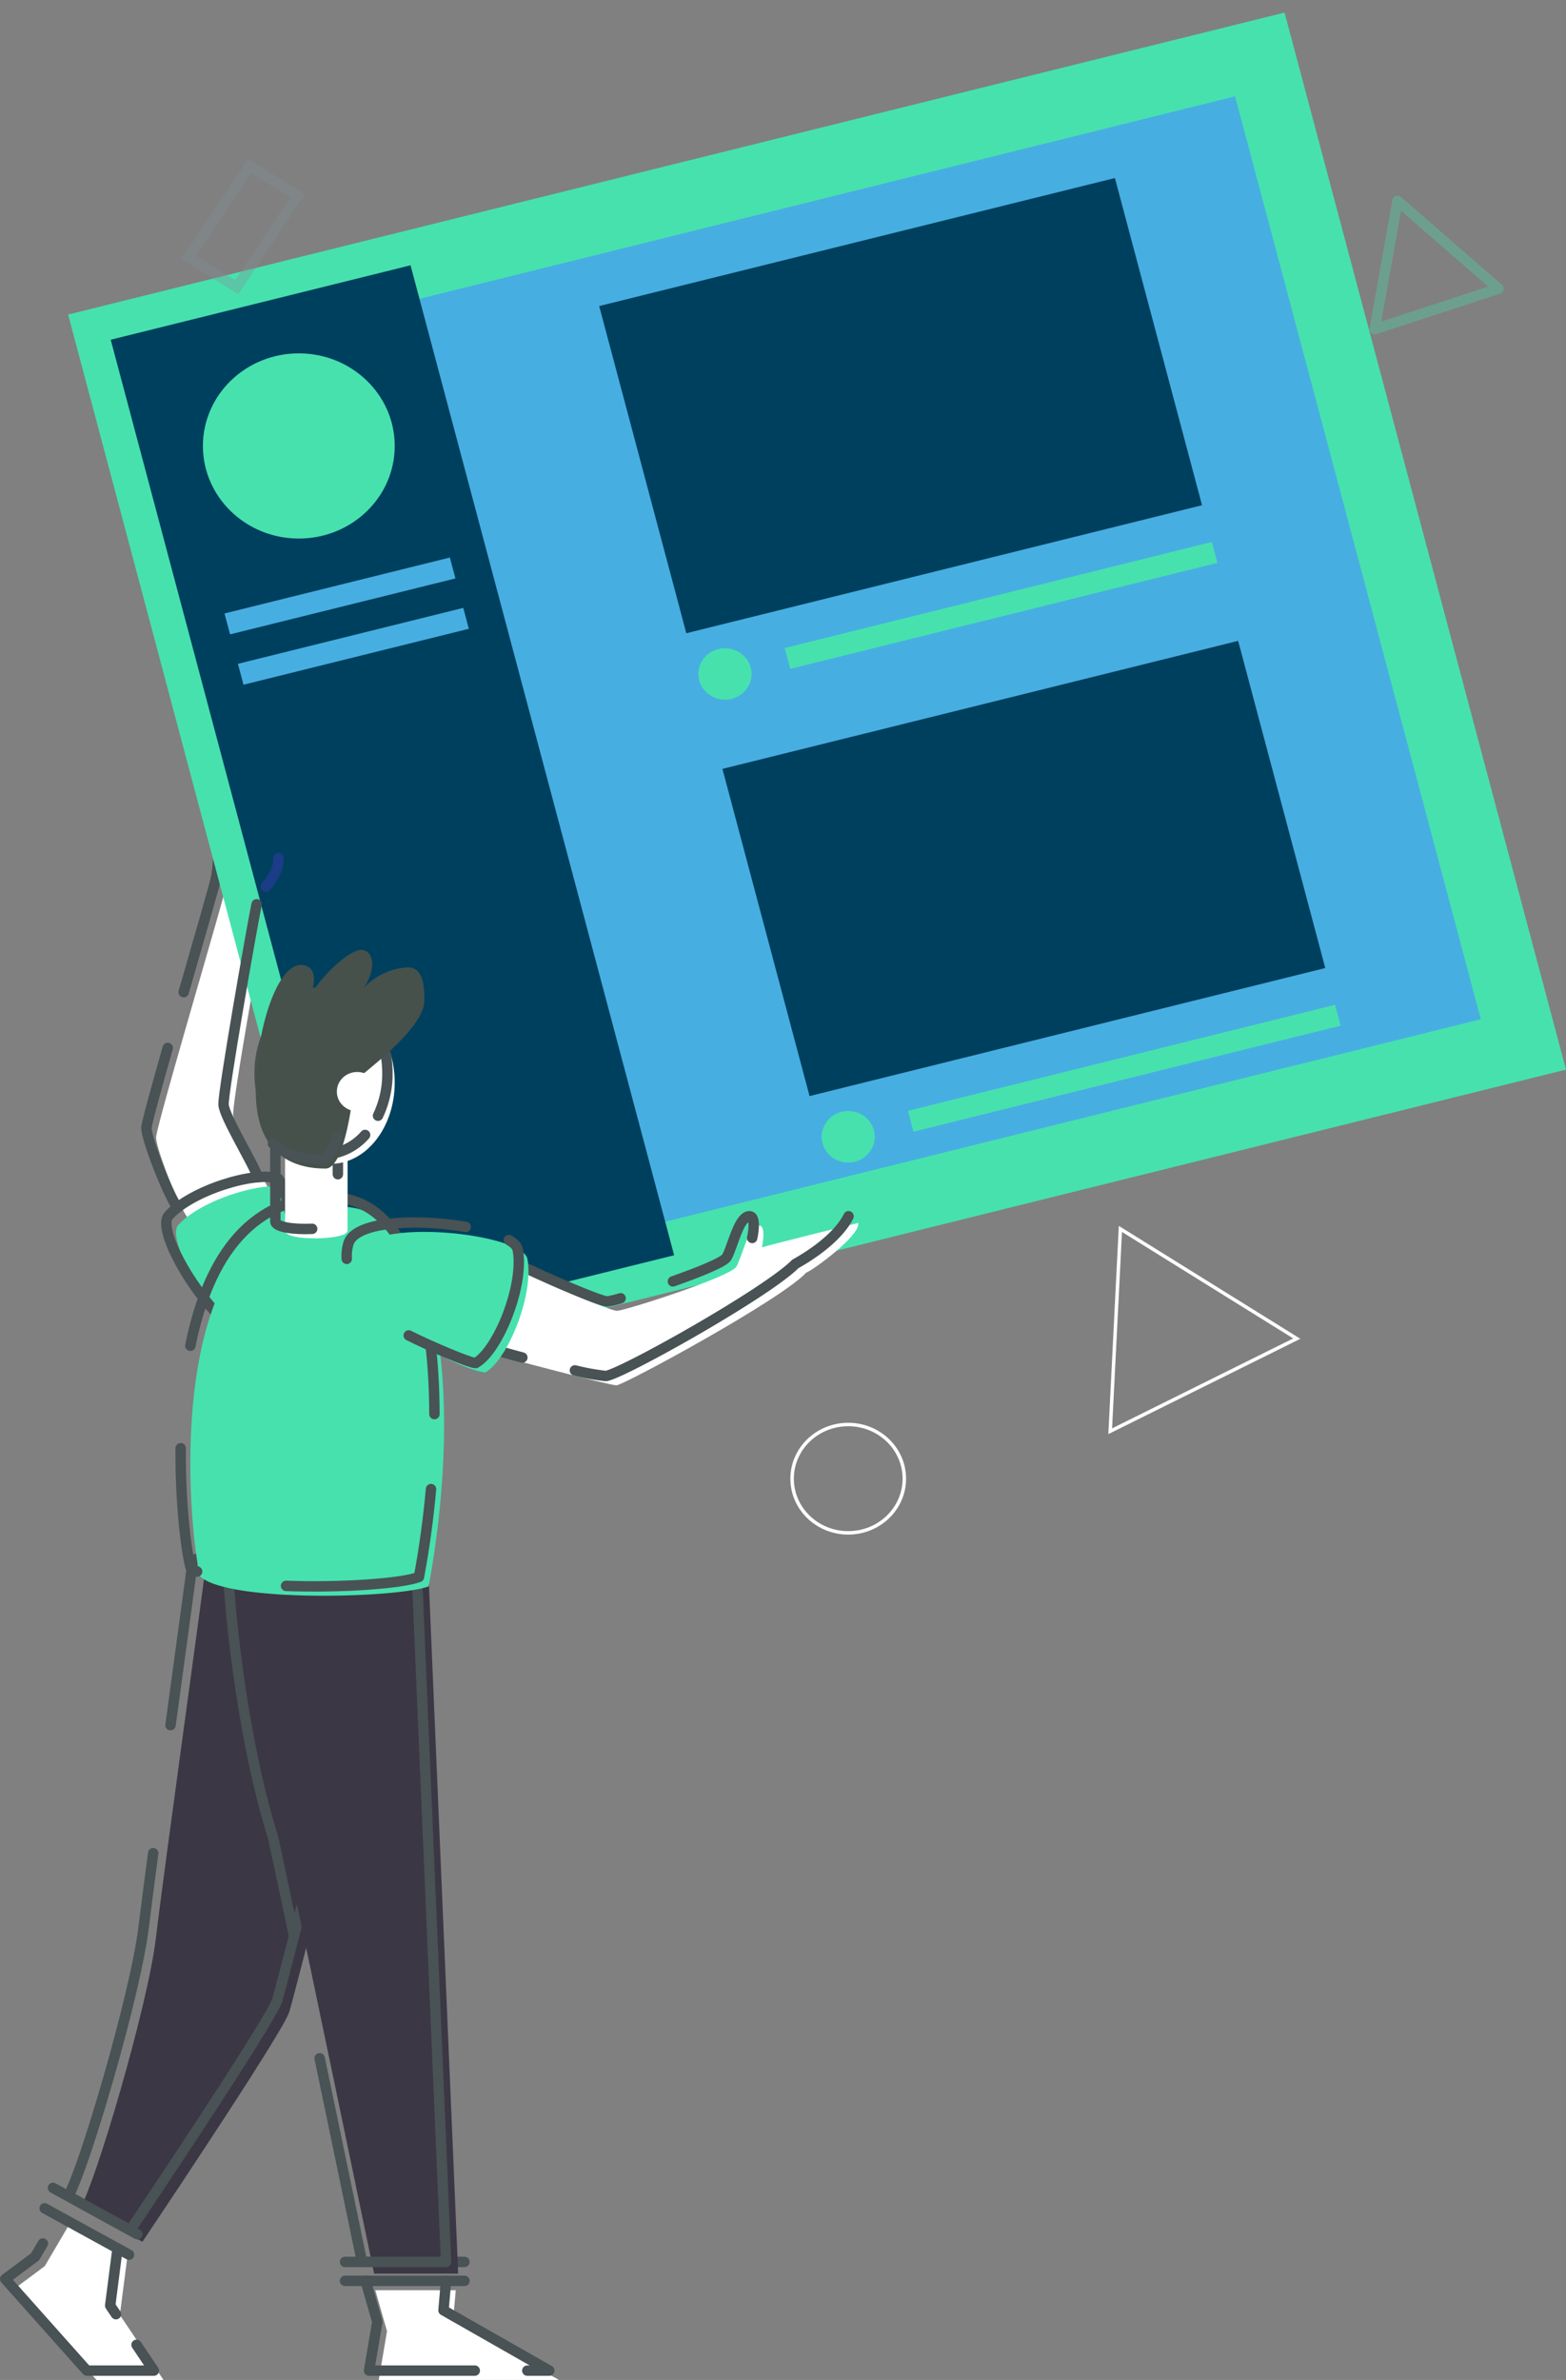 <svg xmlns="http://www.w3.org/2000/svg" width="451.441" height="685.82" viewBox="0 0 451.441 685.82">
  <rect x="0" y="0" width="451.441" height="685.82" fill="#808080" stroke="none"/>
  <g id="Group_525" data-name="Group 525" transform="translate(2153.692 -266.969)">
    <path id="Path_718" data-name="Path 718" d="M358.589,790.072c-.594,5.589-11.832,86.189-14.155,105.722s-17.418,70.484-21.73,77.529c4.5,2.721,17.859,9.893,17.859,9.893s40.7-60.523,42.358-66.287,8.737-33.623,8.737-33.623l-9.732-98.629Z" transform="translate(-2453.202 -70.249)" fill="#3b3744"/>
    <path id="Path_720" data-name="Path 720" d="M362.884,581.84c-2.738-3.721-8.949-19.743-8.949-22.9s18.886-66.592,20.043-71.986,1.156-20.647,0-25.669c.506-1.87,1.837-2.478,2.187-1.329.914.714,6.114,3.723,6.114,3.723s12.17,16.189,9.453,19.831a59.109,59.109,0,0,0-5.821,9.22c-.654,4.08-10.254,56.644-9.751,60.012s10.153,20.366,10.4,21.58C384.452,575.336,364.11,583.1,362.884,581.84Z" transform="translate(-2462.624 35.8)" fill="#fff"/>
    <path id="Path_721" data-name="Path 721" d="M365.317,515.77c4.476-15.545,8.769-30.337,9.3-32.821,1.156-5.394,1.156-20.647,0-25.669.506-1.87,1.837-2.478,2.187-1.329" transform="translate(-2466.058 37.104)" fill="none" stroke="#495254" stroke-linecap="round" stroke-linejoin="round" stroke-width="3"/>
    <path id="Path_722" data-name="Path 722" d="M358.884,614.822c-2.738-3.721-8.949-19.743-8.949-22.9,0-1.2,2.709-11.043,6.139-23.1" transform="translate(-2461.417 0.122)" fill="none" stroke="#495254" stroke-linecap="round" stroke-linejoin="round" stroke-width="3"/>
    <path id="Path_1487" data-name="Path 1487" d="M0,0,341.291,2.872l2.563,295.2-145.864-1.228L2.563,295.2Z" transform="translate(-2121.777 364.867) rotate(-14.418)" fill="#47aee1" stroke="#47e1ae" stroke-width="20"/>
    <path id="Path_1488" data-name="Path 1488" d="M0,0,89.054.75l2.563,295.2L2.563,295.2Z" transform="translate(-2121.777 364.867) rotate(-14.418)" fill="#00405f"/>
    <ellipse id="Ellipse_22" data-name="Ellipse 22" cx="27.646" cy="26.684" rx="27.646" ry="26.684" transform="translate(-2095.195 368.793)" fill="#47e1ae"/>
    <path id="Path_1489" data-name="Path 1489" d="M0,0,66.931.563,66.985,6.8.054,6.233Z" transform="translate(-2088.971 443.747) rotate(-14.418)" fill="#47aee1"/>
    <path id="Path_1490" data-name="Path 1490" d="M0,0,66.931.563,66.985,6.8.054,6.233Z" transform="translate(-2085.105 458.259) rotate(-14.418)" fill="#47aee1"/>
    <ellipse id="Ellipse_23" data-name="Ellipse 23" cx="7.678" cy="7.411" rx="7.678" ry="7.411" transform="translate(-1952.375 453.771)" fill="#47e1ae"/>
    <path id="Path_1491" data-name="Path 1491" d="M0,0,126.865,1.068l.054,6.233L.054,6.233Z" transform="translate(-1927.488 453.701) rotate(-14.418)" fill="#47e1ae"/>
    <path id="Path_1492" data-name="Path 1492" d="M0,0,153.175,1.289l.847,97.567L.847,97.567Z" transform="translate(-1980.96 355.164) rotate(-14.418)" fill="#00405f"/>
    <path id="Path_1519" data-name="Path 1519" d="M7.678,0a7.548,7.548,0,0,1,7.678,7.411,7.548,7.548,0,0,1-7.678,7.411A7.548,7.548,0,0,1,0,7.411,7.548,7.548,0,0,1,7.678,0Z" transform="translate(-1916.849 587.139)" fill="#47e1ae"/>
    <path id="Path_1493" data-name="Path 1493" d="M0,0,126.865,1.068l.054,6.233L.054,6.233Z" transform="translate(-1891.963 587.069) rotate(-14.418)" fill="#47e1ae"/>
    <path id="Path_1494" data-name="Path 1494" d="M0,0,153.175,1.289l.847,97.567L.847,97.567Z" transform="translate(-1945.435 488.532) rotate(-14.418)" fill="#00405f"/>
    <path id="Path_723" data-name="Path 723" d="M311.124,1072.306,304.247,1084l-8.608,6.406,23.53,26.4h19.312L325.9,1098.071l2.122-16.485" transform="translate(-2445.038 -164.014)" fill="#fff"/>
    <path id="Path_724" data-name="Path 724" d="M444.414,1099.947l3.382,11.823-2.384,14.044h51.956l-30.5-17.377.743-8.49" transform="translate(-2489.92 -173.025)" fill="#fff"/>
    <path id="Path_725" data-name="Path 725" d="M342.171,869.595c-1.22,9.158-2.21,16.758-2.738,21.2-2.323,19.534-17.418,70.484-21.73,77.529,4.5,2.722,17.859,9.893,17.859,9.893s40.7-60.523,42.358-66.287,8.737-33.623,8.737-33.623l-9.733-98.63-23.336,5.4c-.3,2.795-3.256,24.342-6.429,47.632" transform="translate(-2451.694 -68.618)" fill="none" stroke="#495254" stroke-linecap="round" stroke-linejoin="round" stroke-width="3"/>
    <line id="Line_15" data-name="Line 15" x2="34.436" transform="translate(-2054.228 918.773)" fill="none" stroke="#495254" stroke-linecap="round" stroke-linejoin="round" stroke-width="3"/>
    <line id="Line_16" data-name="Line 16" x2="34.436" transform="translate(-2054.228 924.226)" fill="none" stroke="#495254" stroke-linecap="round" stroke-linejoin="round" stroke-width="3"/>
    <path id="Path_726" data-name="Path 726" d="M496.732,1121.814h6.337l-30.5-17.377.742-8.49" transform="translate(-2498.413 -171.721)" fill="none" stroke="#495254" stroke-linecap="round" stroke-linejoin="round" stroke-width="3"/>
    <path id="Path_727" data-name="Path 727" d="M440.414,1095.947l3.382,11.823-2.384,14.044h30.473" transform="translate(-2488.713 -171.721)" fill="none" stroke="#495254" stroke-linecap="round" stroke-linejoin="round" stroke-width="3"/>
    <line id="Line_17" data-name="Line 17" x2="24.327" y2="13.357" transform="translate(-2138.412 897.439)" fill="none" stroke="#495254" stroke-linecap="round" stroke-linejoin="round" stroke-width="3"/>
    <line id="Line_18" data-name="Line 18" x2="24.327" y2="13.357" transform="translate(-2140.825 903.334)" fill="none" stroke="#495254" stroke-linecap="round" stroke-linejoin="round" stroke-width="3"/>
    <path id="Path_728" data-name="Path 728" d="M336.642,1101.038l-1.665-2.479,2.122-16.485" transform="translate(-2456.906 -167.199)" fill="none" stroke="#495254" stroke-linecap="round" stroke-linejoin="round" stroke-width="3"/>
    <path id="Path_729" data-name="Path 729" d="M302.5,1079.984l-2.248,3.823-8.608,6.405,23.53,26.4h19.312l-4.987-7.426" transform="translate(-2443.832 -166.517)" fill="none" stroke="#495254" stroke-linecap="round" stroke-linejoin="round" stroke-width="3"/>
    <path id="Path_730" data-name="Path 730" d="M388.833,796.03c0,3.4,2.9,43.432,12.846,75.145,6.568,30.294,25.631,122.287,25.631,122.287h24.232l-8.723-205.5Z" transform="translate(-2473.153 -71.318)" fill="#3b3744"/>
    <path id="Path_731" data-name="Path 731" d="M410.1,929.772c6.345,30.381,12.211,58.689,12.211,58.689h24.232l-8.723-205.5-53.985,8.072c0,3.4,2.9,43.432,12.846,75.145,1.492,6.882,3.629,16.949,6.041,28.4" transform="translate(-2471.644 -69.688)" fill="none" stroke="#495254" stroke-linecap="round" stroke-linejoin="round" stroke-width="3"/>
    <path id="Path_732" data-name="Path 732" d="M503.666,658.372c5.6,2.863,23.364,10.62,25.506,10.62s32.8-9.774,34.445-12.761,3.3-10.941,6.1-11.736,1.226,6.2,1.226,6.2c1.659-.526,27.9-7.124,27.78-6.992.677,3.628-13.5,13.907-14.982,14.273-7.3,7.9-52.738,32.476-54.716,32.486s-32.672-8.07-34.607-8.776C494.8,678.953,501.007,660.322,503.666,658.372Z" transform="translate(-2505.004 -24.293)" fill="#fff"/>
    <path id="Path_733" data-name="Path 733" d="M399.272,495.9c1.749-2.264,3.694-4.707,3.6-8.218" transform="translate(-2476.302 26.569)" fill="none" stroke="#1b3c87" stroke-linecap="round" stroke-linejoin="round" stroke-width="3"/>
    <path id="Path_734" data-name="Path 734" d="M391.668,586.046c-1.415-4.1-9.686-17.418-9.9-20.908-.207-3.35,8.042-50.468,9.538-57.732" transform="translate(-2471.02 20.14)" fill="none" stroke="#495254" stroke-linecap="round" stroke-linejoin="round" stroke-width="3"/>
    <path id="Path_735" data-name="Path 735" d="M389.508,673.91c-9.654,4.02-31.43-29.464-26.69-34.8,6.621-7.344,25.265-13,31.657-10.622C397.7,632.745,405.937,667.071,389.508,673.91Z" transform="translate(-2465.103 -19.153)" fill="#47e1ae"/>
    <path id="Path_736" data-name="Path 736" d="M385.508,669.91c-9.654,4.02-31.43-29.464-26.69-34.8,6.621-7.345,25.265-13,31.657-10.622C393.7,628.745,401.937,663.071,385.508,669.91Z" transform="translate(-2463.897 -17.849)" fill="none" stroke="#495254" stroke-linecap="round" stroke-linejoin="round" stroke-width="3"/>
    <path id="Path_737" data-name="Path 737" d="M526.817,685.21a64.906,64.906,0,0,0,8.842,1.609c3.626,0,46.146-23.7,54.717-32.292,8.24-4.613,13.43-9.772,15.327-13.742" transform="translate(-2514.779 -23.341)" fill="none" stroke="#495254" stroke-linecap="round" stroke-linejoin="round" stroke-width="3"/>
    <path id="Path_738" data-name="Path 738" d="M491.933,697.248c1.509.553,5.011,1.551,9.213,2.658" transform="translate(-2504.255 -41.747)" fill="none" stroke="#495254" stroke-linecap="round" stroke-linejoin="round" stroke-width="3"/>
    <path id="Path_739" data-name="Path 739" d="M567.27,659.559c7.6-2.679,14.759-5.574,15.532-6.975,1.648-2.987,3.3-10.94,6.1-11.736s1.226,6.2,1.226,6.2" transform="translate(-2526.982 -23.341)" fill="none" stroke="#495254" stroke-linecap="round" stroke-linejoin="round" stroke-width="3"/>
    <path id="Path_740" data-name="Path 740" d="M503.662,661.466c5.6,2.863,23.364,10.62,25.506,10.62a25.52,25.52,0,0,0,3.838-.923" transform="translate(-2507.793 -30.083)" fill="none" stroke="#495254" stroke-linecap="round" stroke-linejoin="round" stroke-width="3"/>
    <path id="Path_741" data-name="Path 741" d="M411.015,636.66c32.184,0,34.659,61.648,25.747,109.436-8.665,3.346-57.683,4.779-65.853-2.867C367.938,732.716,357.376,636.664,411.015,636.66Z" transform="translate(-2466.888 -21.996)" fill="#47e1ae"/>
    <path id="Path_742" data-name="Path 742" d="M368.066,675.457c4.555-22.766,15.662-42.8,40.155-42.8,22.041,0,30.149,28.913,30.207,62.488" transform="translate(-2466.887 -20.692)" fill="none" stroke="#495254" stroke-linecap="round" stroke-linejoin="round" stroke-width="3"/>
    <path id="Path_743" data-name="Path 743" d="M368.818,775.5a8.419,8.419,0,0,1-1.909-1.287c-1.03-3.647-2.975-17.589-2.835-34.244" transform="translate(-2465.68 -55.673)" fill="none" stroke="#495254" stroke-linecap="round" stroke-linejoin="round" stroke-width="3"/>
    <path id="Path_744" data-name="Path 744" d="M449.368,757.441c-.767,8.6-1.957,17.168-3.48,25.333-4.858,1.876-22.4,3.15-38.309,2.561" transform="translate(-2478.808 -61.37)" fill="none" stroke="#495254" stroke-linecap="round" stroke-linejoin="round" stroke-width="3"/>
    <path id="Path_745" data-name="Path 745" d="M437.093,653.556c3.012-10.5,47.326-5.726,48.811,1.682,1.98,10.275-5.694,29.151-12.131,32.735C467.832,687.734,431.968,671.433,437.093,653.556Z" transform="translate(-2487.56 -25.52)" fill="#47e1ae"/>
    <path id="Path_746" data-name="Path 746" d="M487.061,650.944c1.459.847,2.377,1.767,2.571,2.73,1.98,10.275-5.694,29.151-12.131,32.735-1.9-.076-13.608-5.091-19.293-7.968" transform="translate(-2494.081 -26.652)" fill="none" stroke="#495254" stroke-linecap="round" stroke-linejoin="round" stroke-width="3"/>
    <path id="Path_747" data-name="Path 747" d="M432.622,653.94a12.766,12.766,0,0,1,.471-4.384c1.9-6.617,20.179-7.169,33.825-4.822" transform="translate(-2486.354 -24.216)" fill="none" stroke="#495254" stroke-linecap="round" stroke-linejoin="round" stroke-width="3"/>
    <path id="Path_748" data-name="Path 748" d="M425.187,635.06c0,2.74-18.019,3.091-18.019,0V610.391h18.019Z" transform="translate(-2478.683 -13.432)" fill="#fff"/>
    <path id="Path_749" data-name="Path 749" d="M428.971,631.218v7.936" transform="translate(-2485.261 -20.222)" fill="none"/>
    <path id="Path_750" data-name="Path 750" d="M413.776,633.2c-4.969.241-10.608-.411-10.608-2.14V606.391h18.019v11.076" transform="translate(-2477.477 -12.128)" fill="none" stroke="#495254" stroke-linecap="round" stroke-linejoin="round" stroke-width="3"/>
    <ellipse id="Ellipse_25" data-name="Ellipse 25" cx="18.424" cy="23.384" rx="18.424" ry="23.384" transform="translate(-2076.757 555.57)" fill="#fff"/>
    <path id="Path_751" data-name="Path 751" d="M427.072,586.127a16.283,16.283,0,0,1-11.986,5.625c-10.175,0-18.424-10.47-18.424-23.385s8.249-23.384,18.424-23.384,18.423,10.469,18.423,23.384a28.108,28.108,0,0,1-2.714,12.224" transform="translate(-2475.514 7.89)" fill="none" stroke="#495254" stroke-linecap="round" stroke-linejoin="round" stroke-width="3"/>
    <path id="Path_752" data-name="Path 752" d="M395.1,567.732c0-18.625,6.407-36.449,12.856-36.449s2.9,8.836,2.9,8.836c2.683-5.179,10.969-13.177,14.6-13.177s4.5,5.408.789,10.892a18.649,18.649,0,0,1,12.705-5.865c4.183,0,4.735,4.8,4.735,9.521,0,8.354-18.151,21.175-20.2,23.383-.158,2.743-2.526,25.06-8.286,25.06S395.1,588.567,395.1,567.732Z" transform="translate(-2475.042 13.772)" fill="#46514b"/>
    <path id="Path_753" data-name="Path 753" d="M420.749,606.987c-1.233,3.641-2.827,6.344-4.832,6.344-3.241,0-9.193-.432-13.782-4.519" transform="translate(-2477.165 -12.323)" fill="none" stroke="#495254" stroke-linecap="round" stroke-linejoin="round" stroke-width="3"/>
    <ellipse id="Ellipse_26" data-name="Ellipse 26" cx="5.86" cy="5.656" rx="5.86" ry="5.656" transform="translate(-2056.589 575.877)" fill="#fff"/>
    <path id="Path_759" data-name="Path 759" d="M38.572,0H0L19.286,32.241Z" transform="translate(-1750.816 324.854) rotate(41)" fill="none" stroke="rgba(71,225,174,0.32)" stroke-linecap="round" stroke-linejoin="round" stroke-width="3"/>
    <path id="Path_1495" data-name="Path 1495" d="M.513.26,16.77,0l-.513,31.59L0,31.851Z" transform="matrix(0.841, 0.542, -0.542, 0.841, -2082.003, 314.318)" fill="none" stroke="rgba(131,144,151,0.34)" stroke-linecap="round" stroke-width="3"/>
    <ellipse id="Ellipse_27" data-name="Ellipse 27" cx="16.175" cy="15.611" rx="16.175" ry="15.611" transform="translate(-1925.346 677.461)" fill="none" stroke="#fff" stroke-linecap="round" stroke-linejoin="round" stroke-width="1"/>
    <path id="Path_760" data-name="Path 760" d="M951.129,635.145l-2.941,58.3,53.783-26.692Z" transform="translate(-2781.835 -14.045)" fill="none" stroke="#fff" stroke-width="1"/>
  </g>
</svg>
